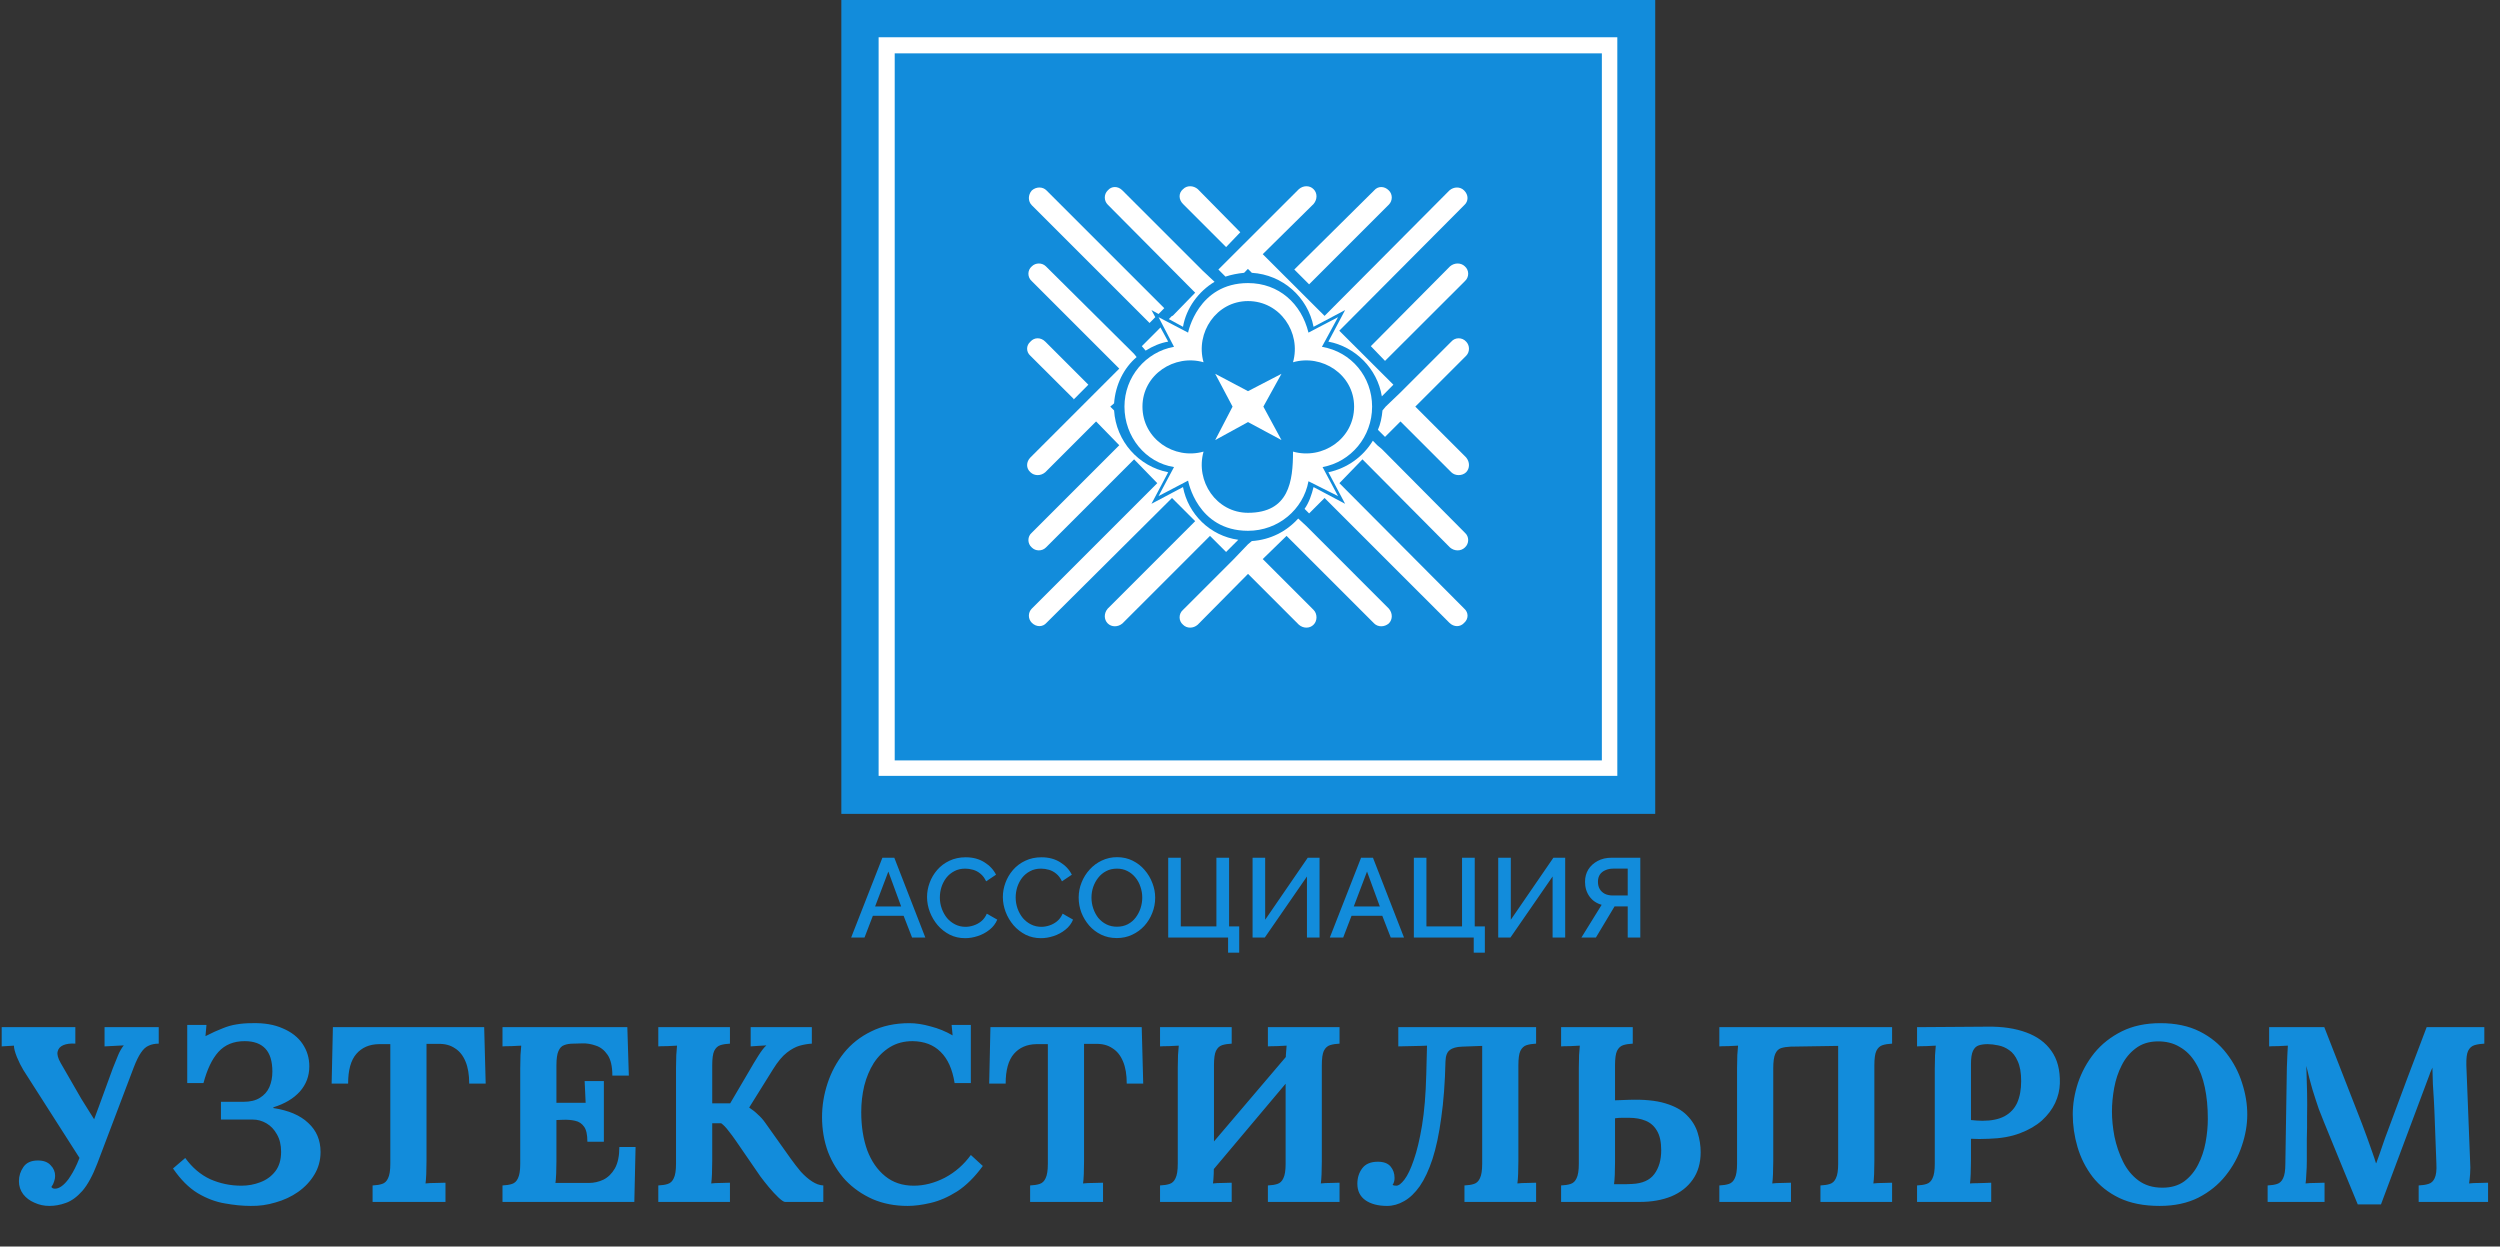 <svg width="728" height="363" viewBox="0 0 728 363" fill="none" xmlns="http://www.w3.org/2000/svg">
<rect x="0" y="0" width="728" height="363" fill="#333333" stroke="none"/>
<path fill-rule="evenodd" clip-rule="evenodd" d="M482 237H245V0H482V237Z" fill="#128CDB"/>
<path fill-rule="evenodd" clip-rule="evenodd" d="M341.872 100.99C333.609 102.47 327.443 109.776 327.443 118.408C327.443 127.224 333.609 134.715 341.872 136.01L337.371 144.457L345.972 139.956C345.972 139.956 348.593 154.568 363.423 154.568C372.21 154.568 379.517 148.372 381.028 140.141L389.63 144.457L385.128 136.01C393.391 134.499 399.557 127.193 399.557 118.408C399.557 109.776 393.576 102.47 384.943 100.99L389.63 92.359L381.028 96.859C378.962 88.413 372.395 82.432 363.423 82.432C348.809 82.432 345.972 96.859 345.972 96.859L337.371 92.359L341.872 100.99V100.99ZM376.526 131.509C376.526 140.141 375.386 149.327 363.423 149.327C354.235 149.327 348.038 140.141 350.474 131.509C341.872 133.944 332.684 127.779 332.684 118.408C332.684 109.036 342.057 103.056 350.474 105.491C348.038 96.859 354.235 87.673 363.423 87.673C372.765 87.673 378.962 96.859 376.526 105.491C384.943 103.056 394.316 109.036 394.316 118.408C394.316 127.779 385.128 133.944 376.526 131.509Z" fill="white"/>
<path fill-rule="evenodd" clip-rule="evenodd" d="M353.865 108.851L363.423 113.907L373.166 108.851L367.893 118.408L373.166 128.149L363.423 122.908L353.865 128.149L358.922 118.408L353.865 108.851Z" fill="white"/>
<path fill-rule="evenodd" clip-rule="evenodd" d="M426.935 99.48C425.795 98.185 423.729 98.185 422.619 99.48L407.82 114.277L403.504 118.408L402.579 119.518C402.394 121.583 401.993 123.463 401.253 125.159L403.319 127.224L407.82 122.724L422.619 137.521C423.729 138.63 425.795 138.63 426.935 137.521C428.045 136.38 428.045 134.53 426.935 133.205L412.136 118.408L426.935 103.611C428.045 102.47 428.045 100.62 426.935 99.48V99.48Z" fill="white"/>
<path fill-rule="evenodd" clip-rule="evenodd" d="M340.176 99.48L337.925 95.349L337 96.304L332.499 100.805L333.609 102.1C335.675 100.805 337.925 99.849 340.176 99.48Z" fill="white"/>
<path fill-rule="evenodd" clip-rule="evenodd" d="M381.212 82.802L404.428 59.589C405.569 58.448 405.569 56.568 404.428 55.458C403.133 54.133 401.253 54.133 400.143 55.458L376.896 78.486L381.212 82.802V82.802Z" fill="white"/>
<path fill-rule="evenodd" clip-rule="evenodd" d="M334.75 94.054L336.415 92.359L335.305 90.293L337.37 91.434L339.035 89.738L304.751 55.459C303.641 54.318 301.76 54.318 300.465 55.459C299.325 56.753 299.325 58.634 300.465 59.774L334.75 94.054V94.054Z" fill="white"/>
<path fill-rule="evenodd" clip-rule="evenodd" d="M357.041 160.733L352.354 156.048L326.857 181.542C325.562 182.651 323.681 182.651 322.571 181.542C321.431 180.401 321.431 178.551 322.571 177.226L348.038 151.763L341.286 145.011L304.751 181.357C303.641 182.651 301.76 182.651 300.465 181.357C299.324 180.216 299.324 178.366 300.465 177.226L337 140.696L330.248 133.759L304.566 159.439C303.456 160.548 301.575 160.548 300.465 159.439C299.14 158.298 299.14 156.233 300.465 155.123L325.932 129.659L319.18 122.723L304.381 137.52C303.086 138.63 301.205 138.63 300.064 137.52C298.77 136.38 298.77 134.53 300.064 133.205L325.932 107.34L300.465 81.877C299.14 80.737 299.14 78.671 300.465 77.561C301.575 76.452 303.456 76.452 304.566 77.561L330.248 103.055L330.988 103.98C327.258 107.156 324.822 112.026 324.421 117.452L323.311 118.407L324.421 119.517C325.007 128.519 331.543 135.825 340.176 137.52L335.305 146.707L344.492 141.836C345.972 149.697 352.354 156.048 360.586 157.188L357.041 160.733V160.733Z" fill="white"/>
<path fill-rule="evenodd" clip-rule="evenodd" d="M348.038 85.237L322.571 59.589C321.431 58.448 321.431 56.568 322.571 55.458C323.681 54.133 325.562 54.133 326.857 55.458L350.289 78.887L353.68 82.062C348.994 84.867 345.417 89.738 344.492 95.164L340.361 92.913L341.286 91.988H341.471L348.038 85.237V85.237Z" fill="white"/>
<path fill-rule="evenodd" clip-rule="evenodd" d="M312.644 116.342L316.929 112.027L304.381 99.48C303.086 98.185 301.205 98.185 300.064 99.48C298.77 100.62 298.77 102.47 300.064 103.611L312.644 116.157V116.342V116.342Z" fill="white"/>
<path fill-rule="evenodd" clip-rule="evenodd" d="M357.041 71.951L361.172 67.635L348.809 55.088C347.483 53.948 345.602 53.948 344.492 55.088C343.167 56.198 343.167 58.079 344.492 59.404L357.041 71.951Z" fill="white"/>
<path fill-rule="evenodd" clip-rule="evenodd" d="M422.249 159.439L396.751 133.76L390.03 140.696L426.38 177.226C427.675 178.367 427.675 180.216 426.38 181.357C425.24 182.652 423.359 182.652 422.064 181.357L385.714 145.012L381.212 149.512L379.887 148.187C381.212 146.306 381.952 144.056 382.507 141.836L391.695 146.707L386.824 137.521C392.25 136.38 396.936 133.02 399.773 128.334L401.068 129.66L402.394 130.769L426.565 155.123C427.86 156.233 427.86 158.298 426.565 159.439C425.425 160.548 423.544 160.548 422.249 159.439V159.439Z" fill="white"/>
<path fill-rule="evenodd" clip-rule="evenodd" d="M378.037 150.992C374.645 154.753 369.959 157.188 364.533 157.558L363.423 158.483L359.291 162.799L344.492 177.596C343.167 178.737 343.167 180.802 344.492 181.912C345.602 183.053 347.483 183.053 348.778 181.912L363.423 167.115L378.222 181.912C379.517 183.053 381.397 183.053 382.507 181.912C383.648 180.802 383.648 178.737 382.507 177.596L367.708 162.799L374.645 156.048L400.143 181.542C401.253 182.652 403.133 182.652 404.428 181.542C405.569 180.401 405.569 178.552 404.428 177.226L380.472 153.243L378.037 150.992V150.992Z" fill="white"/>
<path fill-rule="evenodd" clip-rule="evenodd" d="M426.565 77.561C427.86 78.671 427.86 80.737 426.565 81.877L403.318 105.09L399.187 100.805L422.249 77.561C423.544 76.452 425.424 76.452 426.565 77.561V77.561Z" fill="white"/>
<path fill-rule="evenodd" clip-rule="evenodd" d="M354.79 78.486L378.222 55.088C379.517 53.948 381.397 53.948 382.507 55.088C383.648 56.198 383.648 58.079 382.507 59.404L367.708 74.016L385.714 91.989L422.064 55.458C423.359 54.318 425.239 54.318 426.349 55.458C427.675 56.753 427.675 58.633 426.349 59.774L389.999 96.304L405.754 112.026L402.394 115.417C401.068 107.341 394.686 100.99 386.824 99.48L391.695 90.293L382.507 95.164C380.842 86.563 373.535 79.997 364.533 79.442L363.392 78.301L362.282 79.442C360.401 79.627 358.521 79.997 356.856 80.552L354.79 78.486V78.486Z" fill="white"/>
<path fill-rule="evenodd" clip-rule="evenodd" d="M466.461 15.537H260.539V221.432H466.461V15.537V15.537ZM258.288 10.851H470.962V225.933H255.853V10.851H258.288V10.851Z" fill="white"/>
<path fill-rule="evenodd" clip-rule="evenodd" d="M382.137 100.62H382.692H383.093H383.463C382.908 100.62 382.322 100.62 381.767 100.62H381.397V100.219V100.62H381.767H382.137V100.62Z" fill="white"/>
<path fill-rule="evenodd" clip-rule="evenodd" d="M381.212 98.37V98.924L381.397 99.294V99.664V100.219C381.397 99.664 381.397 99.109 381.212 98.37V98.37Z" fill="white"/>
<path fill-rule="evenodd" clip-rule="evenodd" d="M344.862 136.38H344.307L343.937 136.195H343.352C343.937 136.38 344.677 136.38 345.232 136.38H345.602V136.75V136.565V136.38H345.232H344.862V136.38Z" fill="white"/>
<path fill-rule="evenodd" clip-rule="evenodd" d="M345.788 138.445L345.603 138.075V137.705V137.52V137.15V136.75C345.603 137.335 345.603 137.89 345.788 138.445Z" fill="white"/>
<path fill-rule="evenodd" clip-rule="evenodd" d="M381.397 137.15V137.52V137.705L381.212 138.075V138.445C381.397 137.89 381.397 137.335 381.397 136.75V137.15Z" fill="white"/>
<path fill-rule="evenodd" clip-rule="evenodd" d="M383.463 136.195H383.093L382.692 136.38H382.137H381.767H381.397V136.565V136.75V136.38H381.767C382.322 136.38 382.908 136.38 383.463 136.195V136.195Z" fill="white"/>
<path d="M256.953 249.772H260.421L269.45 273H265.59L263.136 266.686H254.173L251.752 273H247.859L256.953 249.772ZM262.417 263.971L258.687 253.796L254.827 263.971H262.417ZM269.956 261.223C269.956 259.805 270.207 258.42 270.709 257.068C271.21 255.694 271.941 254.451 272.9 253.338C273.882 252.204 275.071 251.31 276.466 250.656C277.862 249.98 279.443 249.642 281.21 249.642C283.304 249.642 285.114 250.121 286.641 251.081C288.167 252.019 289.302 253.229 290.043 254.712L287.164 256.643C286.728 255.705 286.172 254.963 285.496 254.418C284.841 253.873 284.122 253.491 283.337 253.273C282.573 253.055 281.821 252.946 281.079 252.946C279.858 252.946 278.789 253.197 277.873 253.698C276.957 254.178 276.183 254.821 275.55 255.628C274.94 256.435 274.471 257.341 274.144 258.344C273.838 259.347 273.686 260.35 273.686 261.354C273.686 262.466 273.871 263.545 274.242 264.592C274.613 265.617 275.125 266.533 275.779 267.34C276.455 268.125 277.252 268.747 278.168 269.205C279.084 269.663 280.087 269.892 281.177 269.892C281.919 269.892 282.693 269.761 283.5 269.5C284.307 269.238 285.049 268.834 285.725 268.289C286.423 267.722 286.968 266.98 287.36 266.064L290.403 267.798C289.923 268.954 289.171 269.936 288.146 270.743C287.142 271.55 286.008 272.16 284.743 272.575C283.5 272.989 282.268 273.196 281.046 273.196C279.411 273.196 277.917 272.858 276.565 272.182C275.212 271.484 274.045 270.568 273.064 269.434C272.083 268.278 271.319 266.991 270.774 265.574C270.229 264.134 269.956 262.684 269.956 261.223ZM292.032 261.223C292.032 259.805 292.283 258.42 292.785 257.068C293.286 255.694 294.017 254.451 294.977 253.338C295.958 252.204 297.147 251.31 298.543 250.656C299.938 249.98 301.52 249.642 303.286 249.642C305.38 249.642 307.19 250.121 308.717 251.081C310.244 252.019 311.378 253.229 312.119 254.712L309.24 256.643C308.804 255.705 308.248 254.963 307.572 254.418C306.918 253.873 306.198 253.491 305.413 253.273C304.649 253.055 303.897 252.946 303.155 252.946C301.934 252.946 300.865 253.197 299.949 253.698C299.033 254.178 298.259 254.821 297.626 255.628C297.016 256.435 296.547 257.341 296.22 258.344C295.914 259.347 295.762 260.35 295.762 261.354C295.762 262.466 295.947 263.545 296.318 264.592C296.689 265.617 297.201 266.533 297.855 267.34C298.532 268.125 299.328 268.747 300.244 269.205C301.16 269.663 302.163 269.892 303.253 269.892C303.995 269.892 304.769 269.761 305.576 269.5C306.383 269.238 307.125 268.834 307.801 268.289C308.499 267.722 309.044 266.98 309.437 266.064L312.479 267.798C311.999 268.954 311.247 269.936 310.222 270.743C309.218 271.55 308.084 272.16 306.819 272.575C305.576 272.989 304.344 273.196 303.123 273.196C301.487 273.196 299.993 272.858 298.641 272.182C297.288 271.484 296.122 270.568 295.14 269.434C294.159 268.278 293.395 266.991 292.85 265.574C292.305 264.134 292.032 262.684 292.032 261.223ZM325.231 273.164C323.552 273.164 322.036 272.836 320.684 272.182C319.332 271.528 318.165 270.645 317.184 269.532C316.202 268.398 315.439 267.133 314.894 265.737C314.37 264.32 314.108 262.869 314.108 261.386C314.108 259.838 314.392 258.366 314.959 256.97C315.526 255.552 316.311 254.298 317.314 253.208C318.318 252.095 319.495 251.223 320.848 250.59C322.222 249.936 323.705 249.609 325.297 249.609C326.954 249.609 328.459 249.947 329.812 250.623C331.186 251.299 332.352 252.204 333.312 253.338C334.293 254.473 335.046 255.737 335.569 257.133C336.115 258.529 336.387 259.958 336.387 261.419C336.387 262.967 336.104 264.451 335.537 265.868C334.991 267.264 334.217 268.518 333.214 269.63C332.211 270.721 331.022 271.582 329.648 272.215C328.296 272.847 326.824 273.164 325.231 273.164ZM317.838 261.386C317.838 262.477 318.012 263.535 318.361 264.56C318.71 265.585 319.201 266.501 319.833 267.308C320.488 268.093 321.273 268.714 322.189 269.172C323.105 269.63 324.13 269.859 325.264 269.859C326.442 269.859 327.489 269.619 328.405 269.14C329.321 268.66 330.084 268.016 330.695 267.209C331.327 266.381 331.807 265.465 332.134 264.461C332.461 263.436 332.625 262.411 332.625 261.386C332.625 260.296 332.451 259.249 332.102 258.246C331.774 257.221 331.284 256.315 330.629 255.53C329.975 254.723 329.19 254.091 328.274 253.633C327.38 253.175 326.376 252.946 325.264 252.946C324.086 252.946 323.04 253.186 322.124 253.666C321.208 254.145 320.433 254.789 319.801 255.596C319.168 256.403 318.678 257.308 318.329 258.311C318.001 259.314 317.838 260.339 317.838 261.386ZM357.618 277.417V273H340.181V249.772H343.845V269.761H354.215V249.772H357.912V269.761H360.856V277.417H357.618ZM364.752 273V249.772H368.417V267.831L380.815 249.772H384.251V273H380.586V255.236L368.318 273H364.752ZM396.343 249.772H399.81L408.84 273H404.979L402.526 266.686H393.562L391.141 273H387.248L396.343 249.772ZM401.806 263.971L398.077 253.796L394.216 263.971H401.806ZM429.149 277.417V273H411.712V249.772H415.376V269.761H425.747V249.772H429.444V269.761H432.388V277.417H429.149ZM436.284 273V249.772H439.948V267.831L452.347 249.772H455.782V273H452.118V255.236L439.85 273H436.284ZM460.514 273L466.402 263.48C464.876 263.044 463.687 262.226 462.836 261.026C461.986 259.827 461.56 258.409 461.56 256.773C461.56 255.443 461.877 254.254 462.509 253.208C463.164 252.161 464.069 251.332 465.225 250.721C466.38 250.089 467.722 249.772 469.248 249.772H477.656V273H473.992V263.938H470.982C470.851 263.938 470.71 263.938 470.557 263.938C470.426 263.938 470.295 263.938 470.164 263.938L464.734 273H460.514ZM469.641 260.765H473.992V252.946H469.739C468.91 252.946 468.158 253.098 467.482 253.404C466.806 253.687 466.271 254.113 465.879 254.68C465.508 255.247 465.323 255.945 465.323 256.773C465.323 257.602 465.497 258.311 465.846 258.9C466.195 259.489 466.686 259.947 467.318 260.274C467.973 260.601 468.747 260.765 469.641 260.765ZM14.379 351.163C12.828 351.163 11.374 350.848 10.017 350.218C8.66 349.637 7.569 348.813 6.745 347.746C5.922 346.632 5.51 345.371 5.51 343.966C5.51 342.463 5.946 341.082 6.818 339.822C7.691 338.562 9.096 337.932 11.035 337.932C12.683 337.932 13.918 338.392 14.742 339.313C15.615 340.186 16.051 341.228 16.051 342.439C16.051 342.972 15.954 343.506 15.76 344.039C15.615 344.572 15.348 345.105 14.96 345.638C15.057 345.783 15.179 345.905 15.324 346.002C15.518 346.098 15.736 346.147 15.978 346.147C17.238 346.147 18.571 345.202 19.977 343.312C20.413 342.682 20.825 342.027 21.213 341.349C21.6 340.67 22.012 339.846 22.449 338.877C22.885 337.859 23.394 336.623 23.975 335.169C24.557 333.667 25.235 331.849 26.011 329.717C26.835 327.536 27.804 324.919 28.919 321.865C30.034 318.812 31.342 315.225 32.845 311.106C33.378 309.749 33.887 308.489 34.371 307.325C34.856 306.162 35.413 305.193 36.043 304.417L30.445 304.708V299.11H46.221V303.908C45.107 303.908 44.137 304.102 43.313 304.49C42.489 304.829 41.738 305.508 41.06 306.526C40.381 307.495 39.678 308.925 38.951 310.815L28.337 338.804C26.98 342.342 25.526 345.008 23.975 346.801C22.424 348.546 20.825 349.709 19.177 350.291C17.578 350.872 15.978 351.163 14.379 351.163ZM24.048 338.586L6.818 311.615C6.14 310.5 5.51 309.24 4.928 307.834C4.346 306.38 4.056 305.266 4.056 304.49L0.493 304.708V299.11H21.94V303.908C20.534 303.812 19.371 303.957 18.45 304.345C17.529 304.732 16.972 305.362 16.778 306.235C16.584 307.059 16.875 308.149 17.65 309.506L23.684 319.975C24.412 321.187 25.26 322.544 26.229 324.046C27.198 325.549 27.901 326.712 28.337 327.536L24.048 338.586ZM72.99 351.163C70.663 351.163 68.167 350.921 65.501 350.436C62.836 350 60.194 349.006 57.577 347.456C55.008 345.905 52.609 343.506 50.38 340.258L53.942 337.205C55.978 340.016 58.401 342.076 61.212 343.384C64.072 344.644 67.101 345.275 70.3 345.275C72.238 345.275 74.08 344.935 75.825 344.257C77.618 343.578 79.072 342.512 80.187 341.058C81.302 339.604 81.859 337.714 81.859 335.387C81.859 333.4 81.447 331.704 80.623 330.298C79.848 328.893 78.83 327.827 77.57 327.1C76.309 326.373 74.977 326.009 73.571 326.009H64.338V320.847H70.881C72.868 320.847 74.468 320.46 75.68 319.684C76.94 318.909 77.861 317.867 78.442 316.558C79.024 315.201 79.314 313.699 79.314 312.051C79.314 309.046 78.636 306.816 77.279 305.362C75.922 303.908 73.91 303.181 71.245 303.181C68.046 303.181 65.501 304.223 63.611 306.308C61.77 308.343 60.316 311.372 59.249 315.395H54.524V298.456H60.122L59.831 301.727C61.721 300.758 63.369 300.007 64.775 299.474C66.18 298.892 67.537 298.504 68.846 298.311C70.203 298.068 71.73 297.947 73.426 297.947C76.915 297.85 79.896 298.359 82.368 299.474C84.888 300.54 86.802 302.042 88.111 303.981C89.42 305.92 90.074 308.101 90.074 310.524C90.074 313.335 89.153 315.783 87.311 317.867C85.47 319.902 82.901 321.429 79.605 322.447V322.665C84.064 323.343 87.457 324.797 89.783 327.027C92.158 329.208 93.346 332.019 93.346 335.46C93.346 337.883 92.74 340.089 91.528 342.076C90.365 344.014 88.79 345.686 86.802 347.092C84.864 348.449 82.683 349.467 80.26 350.145C77.885 350.872 75.461 351.212 72.99 351.163ZM136.632 315.54C136.632 312.923 136.268 310.766 135.541 309.07C134.814 307.325 133.772 306.041 132.415 305.217C131.107 304.345 129.532 303.933 127.69 303.981H124.2V338.077C124.2 339.386 124.176 340.646 124.128 341.858C124.079 343.069 124.006 343.99 123.909 344.62C124.733 344.523 125.775 344.475 127.035 344.475C128.344 344.426 129.241 344.402 129.725 344.402V350H108.497V345.202C109.612 345.153 110.533 345.008 111.26 344.766C112.035 344.523 112.617 343.966 113.004 343.094C113.441 342.221 113.659 340.816 113.659 338.877V304.054H110.315C107.552 304.102 105.371 305.047 103.772 306.889C102.172 308.731 101.373 311.615 101.373 315.54H96.574L96.938 299.11H140.994L141.43 315.54H136.632ZM171.047 332.479C171.047 330.444 170.732 328.99 170.102 328.117C169.472 327.197 168.6 326.615 167.485 326.373C166.419 326.13 165.231 326.033 163.923 326.082L162.032 326.155V338.077C162.032 339.386 162.008 340.622 161.96 341.785C161.911 342.948 161.839 343.845 161.742 344.475H171.483C172.937 344.475 174.343 344.16 175.7 343.53C177.057 342.851 178.172 341.761 179.044 340.258C179.917 338.707 180.353 336.623 180.353 334.006H185.078L184.715 350H146.329V345.202C147.444 345.153 148.365 345.008 149.092 344.766C149.867 344.523 150.449 343.966 150.837 343.094C151.273 342.221 151.491 340.816 151.491 338.877V311.033C151.491 309.724 151.515 308.464 151.564 307.253C151.661 306.041 151.733 305.12 151.782 304.49C151.006 304.539 150.037 304.587 148.874 304.635C147.711 304.635 146.862 304.66 146.329 304.708V299.11H182.679L183.115 313.214H178.317C178.317 310.548 177.857 308.537 176.936 307.18C176.015 305.823 174.876 304.926 173.519 304.49C172.162 304.005 170.829 303.787 169.52 303.836L166.903 303.908C165.885 303.908 165.013 304.054 164.286 304.345C163.559 304.587 163.002 305.169 162.614 306.089C162.226 306.962 162.032 308.343 162.032 310.233V321.138H170.538L170.247 314.813H175.845V332.479H171.047ZM191.696 350V345.202C192.81 345.153 193.731 345.008 194.458 344.766C195.234 344.523 195.815 343.966 196.203 343.094C196.639 342.221 196.857 340.816 196.857 338.877V311.033C196.857 309.724 196.881 308.464 196.93 307.253C197.027 306.041 197.1 305.12 197.148 304.49C196.373 304.539 195.403 304.587 194.24 304.635C193.077 304.635 192.229 304.66 191.696 304.708V299.11H212.56V303.908C211.494 303.957 210.573 304.102 209.798 304.345C209.022 304.587 208.416 305.144 207.98 306.017C207.593 306.841 207.399 308.246 207.399 310.233V321.284H212.633L218.231 311.76C219.055 310.306 219.927 308.852 220.848 307.398C221.769 305.944 222.544 304.95 223.174 304.417C222.399 304.466 221.575 304.514 220.703 304.563C219.83 304.611 219.128 304.66 218.594 304.708V299.11H236.406V303.908C235.34 303.957 234.176 304.151 232.916 304.49C231.705 304.829 230.444 305.508 229.136 306.526C227.827 307.543 226.494 309.143 225.137 311.324L218.158 322.52C219.128 323.15 219.976 323.828 220.703 324.555C221.478 325.234 222.157 325.985 222.738 326.809L230.226 337.35C231.196 338.707 232.189 339.992 233.207 341.203C234.273 342.367 235.364 343.312 236.479 344.039C237.593 344.766 238.684 345.153 239.75 345.202V350H228.554C228.167 349.952 227.536 349.515 226.664 348.691C225.792 347.867 224.871 346.874 223.901 345.711C222.932 344.548 222.108 343.506 221.43 342.585L214.232 332.116C213.602 331.195 212.9 330.25 212.124 329.281C211.397 328.311 210.694 327.584 210.016 327.1H207.399V338.077C207.399 339.386 207.374 340.646 207.326 341.858C207.278 343.069 207.205 343.99 207.108 344.62C207.883 344.523 208.853 344.475 210.016 344.475C211.228 344.426 212.076 344.402 212.56 344.402V350H191.696ZM277.983 315.395C277.353 311.372 275.996 308.343 273.911 306.308C271.876 304.272 269.162 303.23 265.769 303.181C263.249 303.181 261.044 303.763 259.153 304.926C257.263 306.089 255.688 307.64 254.428 309.579C253.216 311.518 252.295 313.723 251.665 316.195C251.084 318.666 250.793 321.211 250.793 323.828C250.793 327.996 251.375 331.704 252.538 334.951C253.749 338.15 255.494 340.67 257.772 342.512C260.05 344.354 262.813 345.275 266.06 345.275C269.113 345.275 272.142 344.499 275.147 342.948C278.152 341.349 280.673 339.144 282.708 336.332L286.198 339.531C283.823 342.779 281.327 345.25 278.71 346.947C276.092 348.594 273.524 349.709 271.003 350.291C268.532 350.872 266.302 351.163 264.315 351.163C260.583 351.163 257.191 350.509 254.137 349.2C251.084 347.843 248.442 346.002 246.213 343.675C244.032 341.3 242.336 338.562 241.124 335.46C239.961 332.31 239.379 328.917 239.379 325.282C239.379 321.986 239.912 318.715 240.979 315.468C242.045 312.22 243.62 309.288 245.704 306.671C247.837 304.005 250.502 301.897 253.701 300.346C256.9 298.747 260.607 297.947 264.824 297.947C266.714 297.947 268.774 298.262 271.003 298.892C273.281 299.474 275.414 300.346 277.401 301.509L277.11 298.456H282.708V315.395H277.983ZM328.107 315.54C328.107 312.923 327.744 310.766 327.017 309.07C326.29 307.325 325.248 306.041 323.891 305.217C322.582 304.345 321.007 303.933 319.165 303.981H315.676V338.077C315.676 339.386 315.651 340.646 315.603 341.858C315.555 343.069 315.482 343.99 315.385 344.62C316.209 344.523 317.251 344.475 318.511 344.475C319.82 344.426 320.716 344.402 321.201 344.402V350H299.973V345.202C301.087 345.153 302.008 345.008 302.735 344.766C303.511 344.523 304.092 343.966 304.48 343.094C304.916 342.221 305.134 340.816 305.134 338.877V304.054H301.79C299.027 304.102 296.846 305.047 295.247 306.889C293.648 308.731 292.848 311.615 292.848 315.54H288.05L288.413 299.11H332.469L332.905 315.54H328.107ZM358.67 303.908C357.603 303.957 356.682 304.102 355.907 304.345C355.131 304.587 354.526 305.144 354.089 306.017C353.702 306.841 353.508 308.246 353.508 310.233V338.077C353.508 339.386 353.484 340.646 353.435 341.858C353.387 343.069 353.314 343.99 353.217 344.62C353.993 344.523 354.962 344.475 356.125 344.475C357.337 344.426 358.185 344.402 358.67 344.402V350H337.805V345.202C338.919 345.153 339.84 345.008 340.567 344.766C341.343 344.523 341.924 343.966 342.312 343.094C342.748 342.221 342.966 340.816 342.966 338.877V311.033C342.966 309.724 342.991 308.464 343.039 307.253C343.136 306.041 343.209 305.12 343.257 304.49C342.482 304.539 341.512 304.587 340.349 304.635C339.186 304.635 338.338 304.66 337.805 304.708V299.11H358.67V303.908ZM390.076 303.908C389.01 303.957 388.089 304.102 387.313 304.345C386.538 304.587 385.932 305.144 385.496 306.017C385.108 306.841 384.914 308.246 384.914 310.233V338.077C384.914 339.386 384.89 340.646 384.841 341.858C384.793 343.069 384.72 343.99 384.623 344.62C385.399 344.523 386.368 344.475 387.531 344.475C388.743 344.426 389.591 344.402 390.076 344.402V350H369.211V345.202C370.326 345.153 371.247 345.008 371.974 344.766C372.749 344.523 373.331 343.966 373.718 343.094C374.155 342.221 374.373 340.816 374.373 338.877V311.033C374.373 309.724 374.397 308.464 374.445 307.253C374.542 306.041 374.615 305.12 374.663 304.49C373.888 304.539 372.919 304.587 371.755 304.635C370.592 304.635 369.744 304.66 369.211 304.708V299.11H390.076V303.908ZM379.971 301.291L383.46 304.781L347.183 347.892L343.475 344.184L379.971 301.291ZM403.913 351.163C401.296 351.163 399.188 350.606 397.588 349.491C396.037 348.376 395.262 346.777 395.262 344.693C395.262 342.997 395.722 341.518 396.643 340.258C397.612 338.95 399.139 338.295 401.223 338.295C402.92 338.295 404.155 338.756 404.931 339.677C405.706 340.598 406.094 341.712 406.094 343.021C406.094 343.845 405.9 344.523 405.513 345.056C405.755 345.202 406.118 345.275 406.603 345.275C407.282 345.275 408.081 344.669 409.002 343.457C409.923 342.245 410.82 340.355 411.692 337.786C412.613 335.169 413.413 331.825 414.091 327.754C414.77 323.634 415.182 318.691 415.327 312.923L415.545 304.49L413.728 304.563L407.185 304.708V299.11H447.315V303.908C446.249 303.957 445.328 304.102 444.552 304.345C443.777 304.587 443.171 305.144 442.735 306.017C442.347 306.841 442.153 308.246 442.153 310.233V338.077C442.153 339.386 442.129 340.646 442.08 341.858C442.032 343.069 441.959 343.99 441.862 344.62C442.686 344.523 443.68 344.475 444.843 344.475C446.006 344.426 446.83 344.402 447.315 344.402V350H426.45V345.202C427.565 345.153 428.486 345.008 429.213 344.766C429.988 344.523 430.57 343.966 430.957 343.094C431.394 342.221 431.612 340.816 431.612 338.877V304.563L425.796 304.781C424.148 304.829 422.936 305.169 422.161 305.799C421.385 306.38 420.973 307.471 420.925 309.07C420.779 315.322 420.367 320.799 419.689 325.5C419.059 330.201 418.211 334.2 417.144 337.496C416.078 340.743 414.842 343.384 413.437 345.42C412.031 347.407 410.505 348.861 408.857 349.782C407.257 350.703 405.609 351.163 403.913 351.163ZM475.458 303.908C474.391 303.957 473.47 304.102 472.695 304.345C471.919 304.587 471.314 305.144 470.877 306.017C470.49 306.841 470.296 308.246 470.296 310.233V320.411L474.294 320.266C478.656 320.12 482.194 320.46 484.908 321.284C487.671 322.108 489.779 323.271 491.233 324.773C492.736 326.276 493.778 327.972 494.359 329.862C494.941 331.704 495.232 333.594 495.232 335.533C495.232 338.683 494.456 341.349 492.905 343.53C491.403 345.662 489.319 347.286 486.653 348.401C483.988 349.467 480.958 350 477.566 350H454.593V345.202C455.707 345.153 456.628 345.008 457.355 344.766C458.131 344.523 458.712 343.966 459.1 343.094C459.536 342.221 459.754 340.816 459.754 338.877V311.033C459.754 309.724 459.779 308.464 459.827 307.253C459.924 306.041 459.997 305.12 460.045 304.49C459.27 304.539 458.3 304.587 457.137 304.635C455.974 304.635 455.126 304.66 454.593 304.708V299.11H475.458V303.908ZM470.296 338.441C470.296 339.749 470.272 340.985 470.223 342.148C470.175 343.312 470.102 344.208 470.005 344.838C470.587 344.838 471.168 344.838 471.75 344.838C472.38 344.838 472.986 344.838 473.567 344.838C474.149 344.79 474.731 344.766 475.312 344.766C478.269 344.62 480.401 343.675 481.71 341.93C483.067 340.137 483.745 337.811 483.745 334.951C483.745 332.528 483.333 330.638 482.509 329.281C481.734 327.924 480.643 326.954 479.238 326.373C477.832 325.791 476.209 325.5 474.367 325.5C473.688 325.5 473.01 325.5 472.331 325.5C471.653 325.5 470.974 325.549 470.296 325.646V338.441ZM500.669 350V345.202C501.784 345.153 502.705 345.008 503.432 344.766C504.207 344.523 504.789 343.966 505.176 343.094C505.612 342.221 505.831 340.816 505.831 338.877V311.033C505.831 309.724 505.855 308.464 505.903 307.253C506 306.041 506.073 305.12 506.121 304.49C505.346 304.539 504.377 304.587 503.213 304.635C502.05 304.635 501.202 304.66 500.669 304.708V299.11H550.977V303.908C549.911 303.957 548.99 304.102 548.214 304.345C547.439 304.587 546.833 305.144 546.397 306.017C546.009 306.841 545.815 308.246 545.815 310.233V338.077C545.815 339.386 545.791 340.646 545.743 341.858C545.694 343.069 545.622 343.99 545.525 344.62C546.3 344.523 547.269 344.475 548.433 344.475C549.644 344.426 550.492 344.402 550.977 344.402V350H530.112V345.202C531.227 345.153 532.148 345.008 532.875 344.766C533.65 344.523 534.232 343.966 534.62 343.094C535.056 342.221 535.274 340.816 535.274 338.877V304.563L521.388 304.781C520.322 304.829 519.401 304.975 518.626 305.217C517.899 305.459 517.341 306.017 516.954 306.889C516.566 307.762 516.372 309.167 516.372 311.106V338.077C516.372 339.386 516.348 340.646 516.299 341.858C516.251 343.069 516.178 343.99 516.081 344.62C516.857 344.523 517.826 344.475 518.989 344.475C520.201 344.426 521.049 344.402 521.534 344.402V350H500.669ZM558.246 345.202C559.361 345.153 560.282 345.008 561.009 344.766C561.784 344.523 562.366 343.966 562.754 343.094C563.19 342.221 563.408 340.816 563.408 338.877V311.033C563.408 309.724 563.432 308.464 563.481 307.253C563.578 306.041 563.65 305.12 563.699 304.49C562.923 304.539 561.954 304.587 560.791 304.635C559.628 304.635 558.78 304.66 558.246 304.708V299.11C561.688 299.062 565.129 299.038 568.57 299.038C572.011 299.038 575.452 299.013 578.893 298.965C583.158 298.916 586.866 299.474 590.016 300.637C593.215 301.8 595.663 303.593 597.359 306.017C599.104 308.44 599.928 311.59 599.831 315.468C599.782 317.406 599.322 319.321 598.449 321.211C597.577 323.053 596.293 324.749 594.596 326.3C592.9 327.802 590.767 329.038 588.199 330.008C585.63 330.977 582.625 331.51 579.184 331.607C578.118 331.655 577.173 331.68 576.349 331.68C575.573 331.68 574.773 331.655 573.95 331.607V338.005C573.95 339.362 573.925 340.646 573.877 341.858C573.828 343.069 573.756 343.99 573.659 344.62C574.192 344.572 574.87 344.548 575.694 344.548C576.518 344.499 577.318 344.475 578.093 344.475C578.917 344.426 579.499 344.402 579.838 344.402V350H558.246V345.202ZM573.95 326.155C574.483 326.203 575.016 326.251 575.549 326.3C576.082 326.348 576.639 326.373 577.221 326.373C579.887 326.373 582.043 325.936 583.691 325.064C585.388 324.143 586.624 322.835 587.399 321.138C588.174 319.393 588.562 317.285 588.562 314.813C588.562 312.39 588.223 310.451 587.544 308.997C586.914 307.543 586.09 306.477 585.073 305.799C584.055 305.072 582.989 304.611 581.874 304.417C580.759 304.175 579.741 304.054 578.82 304.054C577.803 304.054 576.93 304.175 576.203 304.417C575.476 304.66 574.919 305.193 574.531 306.017C574.143 306.841 573.95 308.101 573.95 309.797V326.155ZM628.887 351.163C624.282 351.163 620.357 350.388 617.109 348.837C613.91 347.286 611.318 345.226 609.33 342.657C607.343 340.04 605.889 337.156 604.968 334.006C604.048 330.856 603.587 327.705 603.587 324.555C603.587 321.502 604.096 318.424 605.114 315.322C606.18 312.172 607.755 309.288 609.839 306.671C611.972 304.054 614.637 301.946 617.836 300.346C621.035 298.747 624.791 297.947 629.105 297.947C633.515 297.947 637.32 298.747 640.519 300.346C643.717 301.946 646.335 304.078 648.37 306.744C650.406 309.361 651.908 312.22 652.877 315.322C653.895 318.424 654.404 321.502 654.404 324.555C654.404 327.56 653.871 330.613 652.805 333.715C651.787 336.817 650.212 339.701 648.079 342.367C645.995 344.984 643.354 347.116 640.155 348.764C636.956 350.363 633.2 351.163 628.887 351.163ZM629.686 345.856C632.207 345.856 634.315 345.25 636.011 344.039C637.708 342.779 639.065 341.155 640.082 339.168C641.1 337.181 641.827 335.024 642.263 332.697C642.7 330.323 642.918 328.02 642.918 325.791C642.918 322.447 642.627 319.393 642.045 316.631C641.464 313.868 640.567 311.493 639.355 309.506C638.144 307.471 636.593 305.92 634.703 304.854C632.861 303.739 630.68 303.206 628.16 303.254C625.688 303.303 623.604 303.981 621.907 305.29C620.211 306.55 618.854 308.198 617.836 310.233C616.818 312.22 616.091 314.401 615.655 316.776C615.219 319.151 615.001 321.453 615.001 323.683C615.001 325.961 615.243 328.384 615.728 330.953C616.261 333.521 617.085 335.945 618.2 338.223C619.315 340.501 620.817 342.342 622.707 343.748C624.597 345.153 626.924 345.856 629.686 345.856ZM686.578 350.727C684.93 346.704 683.282 342.706 681.634 338.732C680.035 334.757 678.411 330.783 676.763 326.809C676.376 325.888 675.867 324.604 675.237 322.956C674.655 321.259 674.025 319.321 673.346 317.14C672.716 314.959 672.135 312.705 671.602 310.379C671.699 313.093 671.771 315.662 671.82 318.085C671.868 320.46 671.868 322.738 671.82 324.919C671.82 325.985 671.82 327.075 671.82 328.19C671.82 329.305 671.796 330.42 671.747 331.534C671.747 332.601 671.747 333.691 671.747 334.806C671.747 335.872 671.747 336.963 671.747 338.077C671.747 339.386 671.699 340.646 671.602 341.858C671.553 343.069 671.48 343.99 671.384 344.62C672.207 344.523 673.201 344.475 674.364 344.475C675.576 344.426 676.424 344.402 676.909 344.402V350H660.333V345.202C661.448 345.153 662.369 345.008 663.096 344.766C663.871 344.523 664.453 343.966 664.841 343.094C665.277 342.221 665.495 340.816 665.495 338.877L665.931 311.033C665.98 309.724 666.028 308.464 666.076 307.253C666.125 306.041 666.173 305.12 666.222 304.49C665.446 304.539 664.477 304.587 663.314 304.635C662.151 304.635 661.303 304.66 660.769 304.708V299.11H676.836L687.814 327.245C688.25 328.36 688.735 329.668 689.268 331.171C689.801 332.625 690.31 334.055 690.794 335.46C691.279 336.817 691.643 337.908 691.885 338.732H691.958C692.588 337.035 693.169 335.387 693.702 333.788C694.235 332.189 694.793 330.638 695.374 329.135C697.265 324.095 699.131 319.078 700.972 314.086C702.862 309.094 704.753 304.102 706.643 299.11H723.436V303.908C722.37 303.957 721.425 304.102 720.601 304.345C719.777 304.587 719.147 305.144 718.711 306.017C718.323 306.841 718.154 308.246 718.202 310.233L719.293 338.077C719.39 339.386 719.39 340.646 719.293 341.858C719.196 343.069 719.099 343.99 719.002 344.62C719.826 344.523 720.819 344.475 721.982 344.475C723.194 344.426 724.042 344.402 724.527 344.402V350H704.316V345.202C705.431 345.153 706.376 345.008 707.152 344.766C707.976 344.523 708.582 343.966 708.969 343.094C709.405 342.221 709.575 340.816 709.478 338.877L708.897 323.465C708.897 322.883 708.848 321.889 708.751 320.484C708.654 319.03 708.557 317.455 708.46 315.758C708.412 314.014 708.363 312.39 708.315 310.888C708.17 311.227 708.024 311.566 707.879 311.905C707.733 312.196 707.612 312.511 707.515 312.85L693.339 350.727H686.578Z" fill="#128CDB"/>
</svg>
